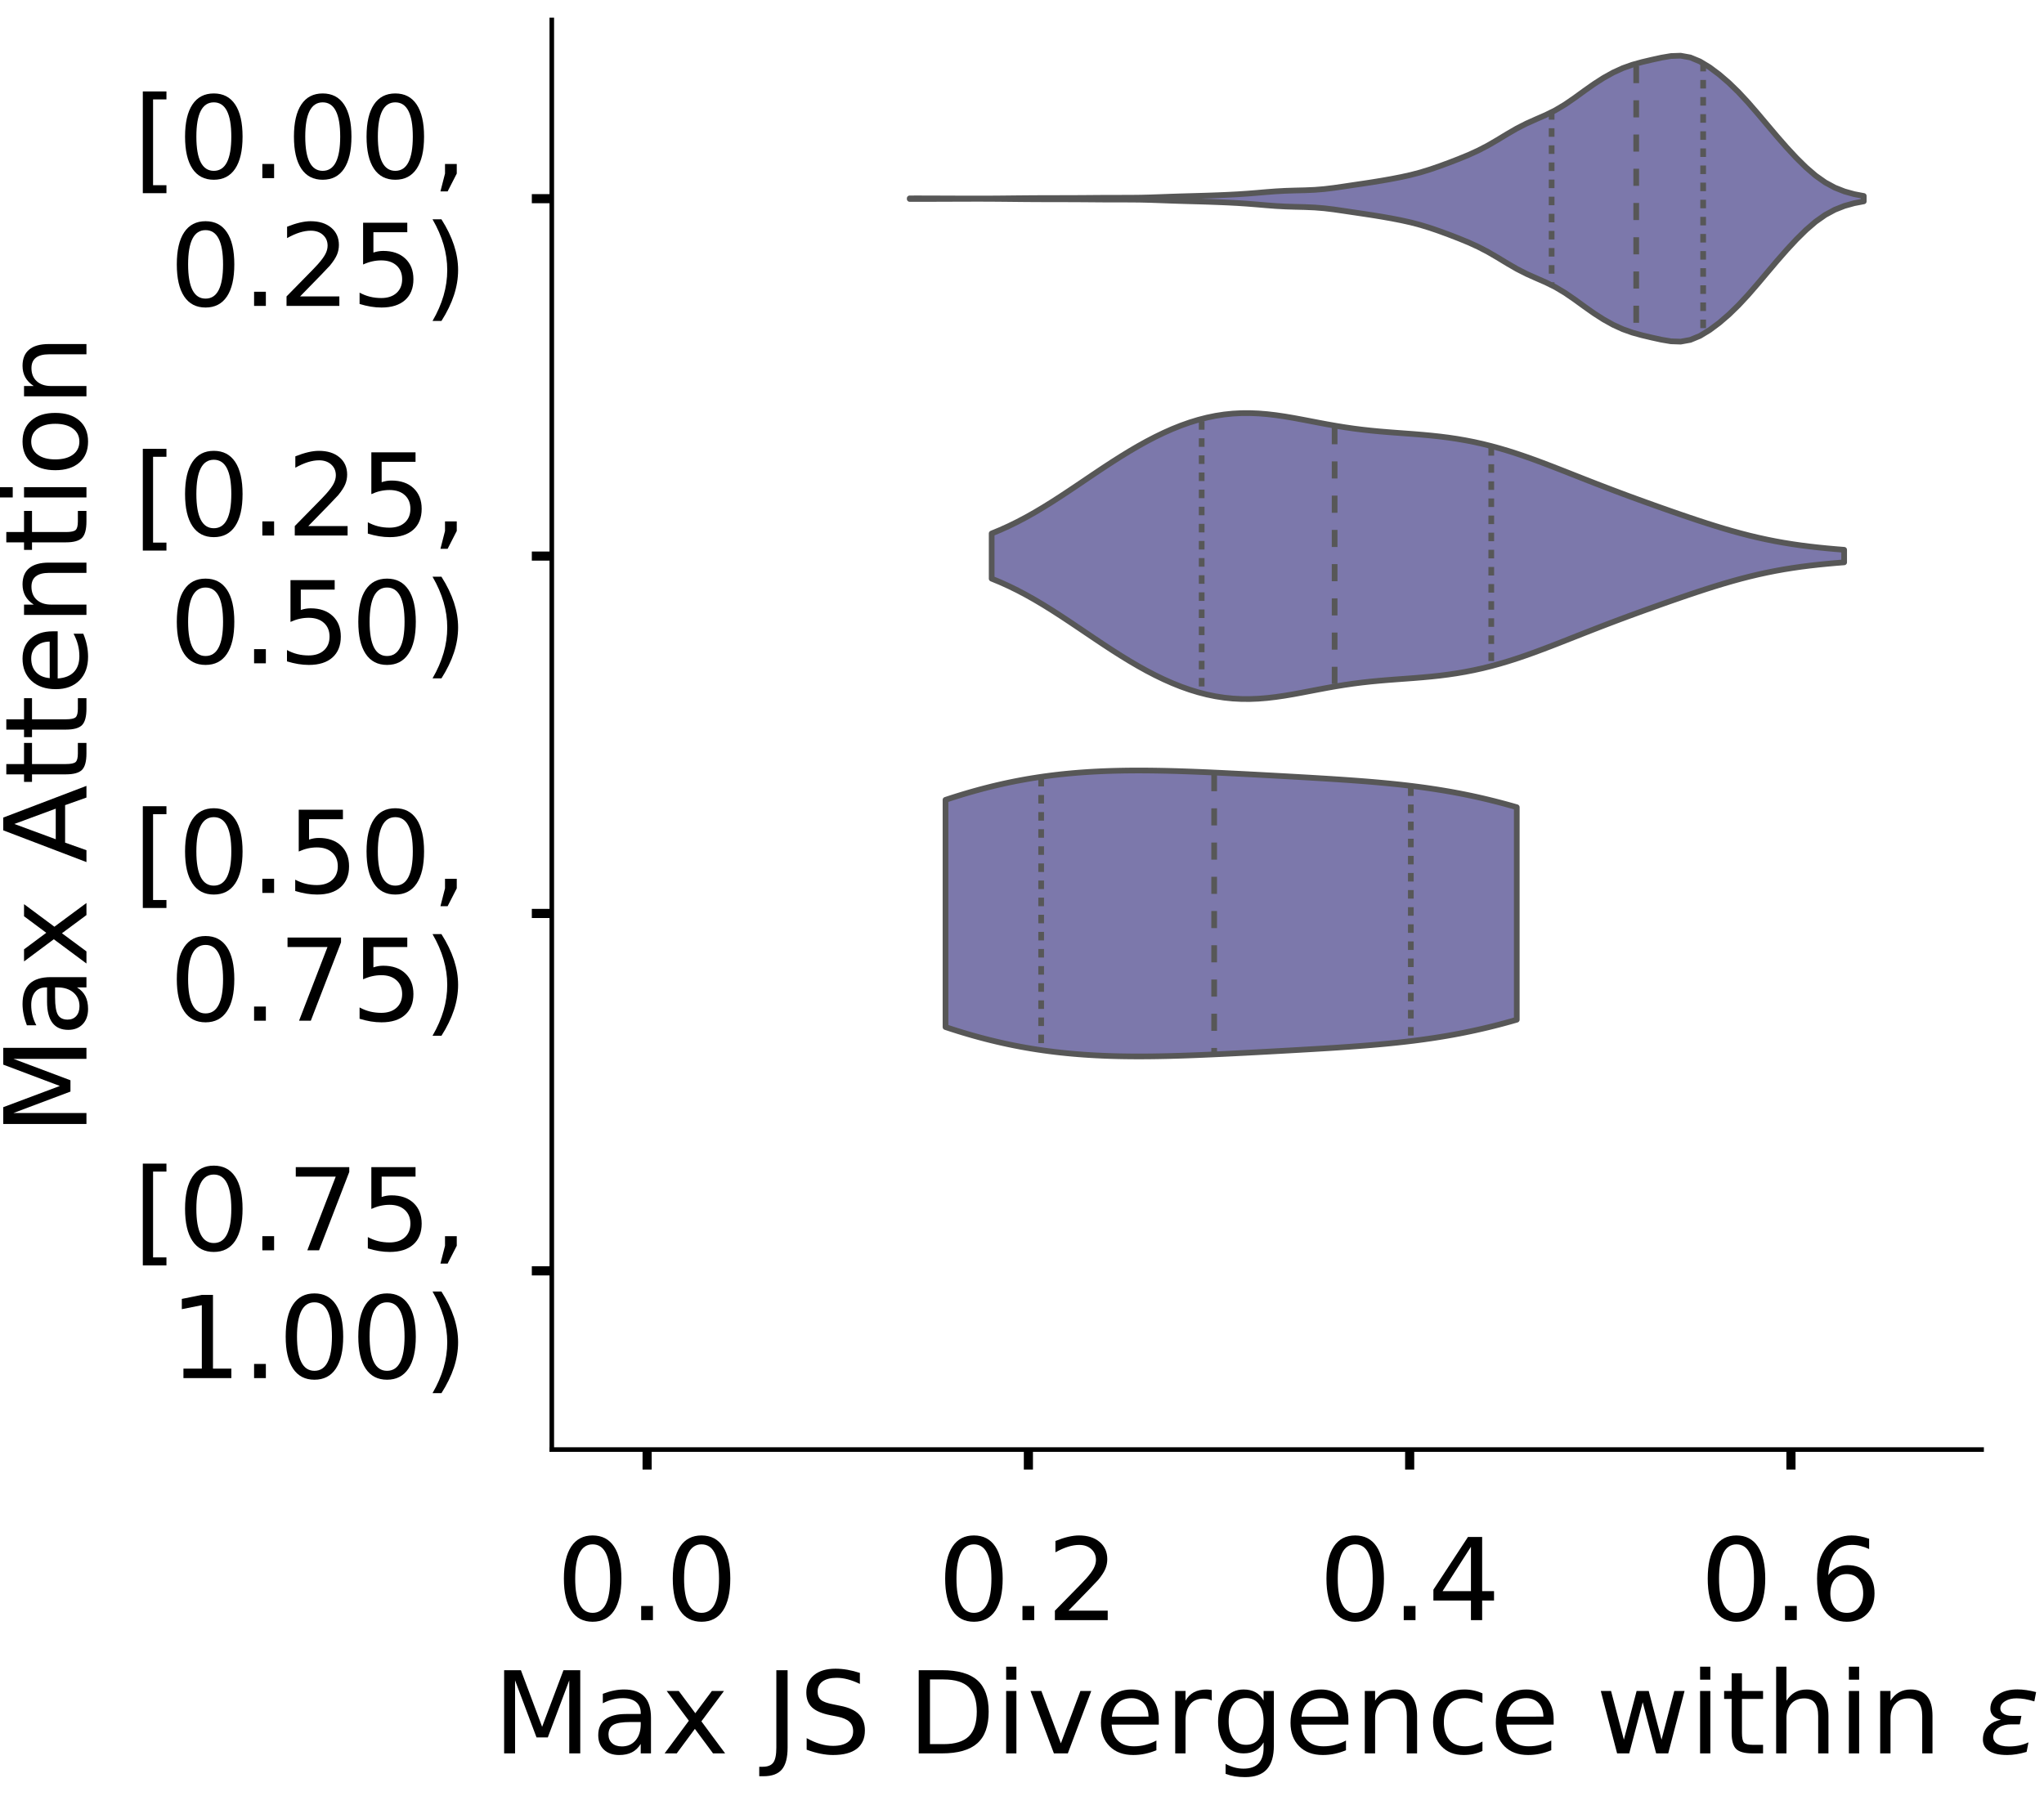 <?xml version="1.0" encoding="utf-8" standalone="no"?>
<!DOCTYPE svg PUBLIC "-//W3C//DTD SVG 1.1//EN"
  "http://www.w3.org/Graphics/SVG/1.1/DTD/svg11.dtd">
<!-- Created with matplotlib (https://matplotlib.org/) -->
<svg height="314.77pt" version="1.1" viewBox="0 0 358.206 314.77" width="358.206pt" xmlns="http://www.w3.org/2000/svg" xmlns:xlink="http://www.w3.org/1999/xlink">
 <defs>
  <style type="text/css">
*{stroke-linecap:butt;stroke-linejoin:round;}
  </style>
 </defs>
 <g id="figure_1">
  <g id="patch_1">
   <path d="M 0 314.77 
L 358.206 314.77 
L 358.206 0 
L 0 0 
z
" style="fill:#ffffff;"/>
  </g>
  <g id="axes_1">
   <g id="patch_2">
    <path d="M -265.23 254.07 
L -14.66 254.07 
L -14.66 3.5 
L -265.23 3.5 
z
" style="fill:#ffffff;"/>
   </g>
   <g id="patch_3">
    <path clip-path="url(#pf1e03b8404)" d="M -253.84 254.07 
L -248.146 254.07 
L -248.146 254.07 
L -253.84 254.07 
z
" style="fill:#7570b3;opacity:0.6;stroke:#000000;stroke-linejoin:miter;stroke-width:0.5;"/>
   </g>
   <g id="patch_4">
    <path clip-path="url(#pf1e03b8404)" d="M -248.146 254.07 
L -242.451 254.07 
L -242.451 254.07 
L -248.146 254.07 
z
" style="fill:#7570b3;opacity:0.6;stroke:#000000;stroke-linejoin:miter;stroke-width:0.5;"/>
   </g>
   <g id="patch_5">
    <path clip-path="url(#pf1e03b8404)" d="M -242.451 254.07 
L -236.756 254.07 
L -236.756 254.07 
L -242.451 254.07 
z
" style="fill:#7570b3;opacity:0.6;stroke:#000000;stroke-linejoin:miter;stroke-width:0.5;"/>
   </g>
   <g id="patch_6">
    <path clip-path="url(#pf1e03b8404)" d="M -236.756 254.07 
L -231.061 254.07 
L -231.061 254.07 
L -236.756 254.07 
z
" style="fill:#7570b3;opacity:0.6;stroke:#000000;stroke-linejoin:miter;stroke-width:0.5;"/>
   </g>
   <g id="patch_7">
    <path clip-path="url(#pf1e03b8404)" d="M -231.061 254.07 
L -225.367 254.07 
L -225.367 254.07 
L -231.061 254.07 
z
" style="fill:#7570b3;opacity:0.6;stroke:#000000;stroke-linejoin:miter;stroke-width:0.5;"/>
   </g>
   <g id="patch_8">
    <path clip-path="url(#pf1e03b8404)" d="M -225.367 254.07 
L -219.672 254.07 
L -219.672 254.07 
L -225.367 254.07 
z
" style="fill:#7570b3;opacity:0.6;stroke:#000000;stroke-linejoin:miter;stroke-width:0.5;"/>
   </g>
   <g id="patch_9">
    <path clip-path="url(#pf1e03b8404)" d="M -219.672 254.07 
L -213.977 254.07 
L -213.977 254.07 
L -219.672 254.07 
z
" style="fill:#7570b3;opacity:0.6;stroke:#000000;stroke-linejoin:miter;stroke-width:0.5;"/>
   </g>
   <g id="patch_10">
    <path clip-path="url(#pf1e03b8404)" d="M -213.977 254.07 
L -208.282 254.07 
L -208.282 253.681 
L -213.977 253.681 
z
" style="fill:#7570b3;opacity:0.6;stroke:#000000;stroke-linejoin:miter;stroke-width:0.5;"/>
   </g>
   <g id="patch_11">
    <path clip-path="url(#pf1e03b8404)" d="M -208.282 254.07 
L -202.588 254.07 
L -202.588 253.681 
L -208.282 253.681 
z
" style="fill:#7570b3;opacity:0.6;stroke:#000000;stroke-linejoin:miter;stroke-width:0.5;"/>
   </g>
   <g id="patch_12">
    <path clip-path="url(#pf1e03b8404)" d="M -202.588 254.07 
L -196.893 254.07 
L -196.893 253.293 
L -202.588 253.293 
z
" style="fill:#7570b3;opacity:0.6;stroke:#000000;stroke-linejoin:miter;stroke-width:0.5;"/>
   </g>
   <g id="patch_13">
    <path clip-path="url(#pf1e03b8404)" d="M -196.893 254.07 
L -191.198 254.07 
L -191.198 252.904 
L -196.893 252.904 
z
" style="fill:#7570b3;opacity:0.6;stroke:#000000;stroke-linejoin:miter;stroke-width:0.5;"/>
   </g>
   <g id="patch_14">
    <path clip-path="url(#pf1e03b8404)" d="M -191.198 254.07 
L -185.503 254.07 
L -185.503 252.904 
L -191.198 252.904 
z
" style="fill:#7570b3;opacity:0.6;stroke:#000000;stroke-linejoin:miter;stroke-width:0.5;"/>
   </g>
   <g id="patch_15">
    <path clip-path="url(#pf1e03b8404)" d="M -185.503 254.07 
L -179.808 254.07 
L -179.808 252.127 
L -185.503 252.127 
z
" style="fill:#7570b3;opacity:0.6;stroke:#000000;stroke-linejoin:miter;stroke-width:0.5;"/>
   </g>
   <g id="patch_16">
    <path clip-path="url(#pf1e03b8404)" d="M -179.808 254.07 
L -174.114 254.07 
L -174.114 250.183 
L -179.808 250.183 
z
" style="fill:#7570b3;opacity:0.6;stroke:#000000;stroke-linejoin:miter;stroke-width:0.5;"/>
   </g>
   <g id="patch_17">
    <path clip-path="url(#pf1e03b8404)" d="M -174.114 254.07 
L -168.419 254.07 
L -168.419 250.572 
L -174.114 250.572 
z
" style="fill:#7570b3;opacity:0.6;stroke:#000000;stroke-linejoin:miter;stroke-width:0.5;"/>
   </g>
   <g id="patch_18">
    <path clip-path="url(#pf1e03b8404)" d="M -168.419 254.07 
L -162.724 254.07 
L -162.724 247.074 
L -168.419 247.074 
z
" style="fill:#7570b3;opacity:0.6;stroke:#000000;stroke-linejoin:miter;stroke-width:0.5;"/>
   </g>
   <g id="patch_19">
    <path clip-path="url(#pf1e03b8404)" d="M -162.724 254.07 
L -157.029 254.07 
L -157.029 246.297 
L -162.724 246.297 
z
" style="fill:#7570b3;opacity:0.6;stroke:#000000;stroke-linejoin:miter;stroke-width:0.5;"/>
   </g>
   <g id="patch_20">
    <path clip-path="url(#pf1e03b8404)" d="M -157.029 254.07 
L -151.335 254.07 
L -151.335 245.131 
L -157.029 245.131 
z
" style="fill:#7570b3;opacity:0.6;stroke:#000000;stroke-linejoin:miter;stroke-width:0.5;"/>
   </g>
   <g id="patch_21">
    <path clip-path="url(#pf1e03b8404)" d="M -151.335 254.07 
L -145.64 254.07 
L -145.64 238.135 
L -151.335 238.135 
z
" style="fill:#7570b3;opacity:0.6;stroke:#000000;stroke-linejoin:miter;stroke-width:0.5;"/>
   </g>
   <g id="patch_22">
    <path clip-path="url(#pf1e03b8404)" d="M -145.64 254.07 
L -139.945 254.07 
L -139.945 237.358 
L -145.64 237.358 
z
" style="fill:#7570b3;opacity:0.6;stroke:#000000;stroke-linejoin:miter;stroke-width:0.5;"/>
   </g>
   <g id="patch_23">
    <path clip-path="url(#pf1e03b8404)" d="M -139.945 254.07 
L -134.25 254.07 
L -134.25 235.414 
L -139.945 235.414 
z
" style="fill:#7570b3;opacity:0.6;stroke:#000000;stroke-linejoin:miter;stroke-width:0.5;"/>
   </g>
   <g id="patch_24">
    <path clip-path="url(#pf1e03b8404)" d="M -134.25 254.07 
L -128.555 254.07 
L -128.555 228.418 
L -134.25 228.418 
z
" style="fill:#7570b3;opacity:0.6;stroke:#000000;stroke-linejoin:miter;stroke-width:0.5;"/>
   </g>
   <g id="patch_25">
    <path clip-path="url(#pf1e03b8404)" d="M -128.555 254.07 
L -122.861 254.07 
L -122.861 218.702 
L -128.555 218.702 
z
" style="fill:#7570b3;opacity:0.6;stroke:#000000;stroke-linejoin:miter;stroke-width:0.5;"/>
   </g>
   <g id="patch_26">
    <path clip-path="url(#pf1e03b8404)" d="M -122.861 254.07 
L -117.166 254.07 
L -117.166 201.989 
L -122.861 201.989 
z
" style="fill:#7570b3;opacity:0.6;stroke:#000000;stroke-linejoin:miter;stroke-width:0.5;"/>
   </g>
   <g id="patch_27">
    <path clip-path="url(#pf1e03b8404)" d="M -117.166 254.07 
L -111.471 254.07 
L -111.471 184.5 
L -117.166 184.5 
z
" style="fill:#7570b3;opacity:0.6;stroke:#000000;stroke-linejoin:miter;stroke-width:0.5;"/>
   </g>
   <g id="patch_28">
    <path clip-path="url(#pf1e03b8404)" d="M -111.471 254.07 
L -105.776 254.07 
L -105.776 153.407 
L -111.471 153.407 
z
" style="fill:#7570b3;opacity:0.6;stroke:#000000;stroke-linejoin:miter;stroke-width:0.5;"/>
   </g>
   <g id="patch_29">
    <path clip-path="url(#pf1e03b8404)" d="M -105.776 254.07 
L -100.082 254.07 
L -100.082 121.925 
L -105.776 121.925 
z
" style="fill:#7570b3;opacity:0.6;stroke:#000000;stroke-linejoin:miter;stroke-width:0.5;"/>
   </g>
   <g id="patch_30">
    <path clip-path="url(#pf1e03b8404)" d="M -100.082 254.07 
L -94.387 254.07 
L -94.387 105.99 
L -100.082 105.99 
z
" style="fill:#7570b3;opacity:0.6;stroke:#000000;stroke-linejoin:miter;stroke-width:0.5;"/>
   </g>
   <g id="patch_31">
    <path clip-path="url(#pf1e03b8404)" d="M -94.387 254.07 
L -88.692 254.07 
L -88.692 59.351 
L -94.387 59.351 
z
" style="fill:#7570b3;opacity:0.6;stroke:#000000;stroke-linejoin:miter;stroke-width:0.5;"/>
   </g>
   <g id="patch_32">
    <path clip-path="url(#pf1e03b8404)" d="M -88.692 254.07 
L -82.997 254.07 
L -82.997 24.371 
L -88.692 24.371 
z
" style="fill:#7570b3;opacity:0.6;stroke:#000000;stroke-linejoin:miter;stroke-width:0.5;"/>
   </g>
   <g id="patch_33">
    <path clip-path="url(#pf1e03b8404)" d="M -82.997 254.07 
L -77.302 254.07 
L -77.302 22.039 
L -82.997 22.039 
z
" style="fill:#7570b3;opacity:0.6;stroke:#000000;stroke-linejoin:miter;stroke-width:0.5;"/>
   </g>
   <g id="patch_34">
    <path clip-path="url(#pf1e03b8404)" d="M -77.302 254.07 
L -71.608 254.07 
L -71.608 15.432 
L -77.302 15.432 
z
" style="fill:#7570b3;opacity:0.6;stroke:#000000;stroke-linejoin:miter;stroke-width:0.5;"/>
   </g>
   <g id="patch_35">
    <path clip-path="url(#pf1e03b8404)" d="M -71.608 254.07 
L -65.913 254.07 
L -65.913 63.237 
L -71.608 63.237 
z
" style="fill:#7570b3;opacity:0.6;stroke:#000000;stroke-linejoin:miter;stroke-width:0.5;"/>
   </g>
   <g id="patch_36">
    <path clip-path="url(#pf1e03b8404)" d="M -65.913 254.07 
L -60.218 254.07 
L -60.218 126.978 
L -65.913 126.978 
z
" style="fill:#7570b3;opacity:0.6;stroke:#000000;stroke-linejoin:miter;stroke-width:0.5;"/>
   </g>
   <g id="patch_37">
    <path clip-path="url(#pf1e03b8404)" d="M -60.218 254.07 
L -54.523 254.07 
L -54.523 193.05 
L -60.218 193.05 
z
" style="fill:#7570b3;opacity:0.6;stroke:#000000;stroke-linejoin:miter;stroke-width:0.5;"/>
   </g>
   <g id="patch_38">
    <path clip-path="url(#pf1e03b8404)" d="M -54.523 254.07 
L -48.829 254.07 
L -48.829 238.524 
L -54.523 238.524 
z
" style="fill:#7570b3;opacity:0.6;stroke:#000000;stroke-linejoin:miter;stroke-width:0.5;"/>
   </g>
   <g id="patch_39">
    <path clip-path="url(#pf1e03b8404)" d="M -48.829 254.07 
L -43.134 254.07 
L -43.134 252.127 
L -48.829 252.127 
z
" style="fill:#7570b3;opacity:0.6;stroke:#000000;stroke-linejoin:miter;stroke-width:0.5;"/>
   </g>
   <g id="patch_40">
    <path clip-path="url(#pf1e03b8404)" d="M -43.134 254.07 
L -37.439 254.07 
L -37.439 254.07 
L -43.134 254.07 
z
" style="fill:#7570b3;opacity:0.6;stroke:#000000;stroke-linejoin:miter;stroke-width:0.5;"/>
   </g>
   <g id="patch_41">
    <path clip-path="url(#pf1e03b8404)" d="M -37.439 254.07 
L -31.744 254.07 
L -31.744 254.07 
L -37.439 254.07 
z
" style="fill:#7570b3;opacity:0.6;stroke:#000000;stroke-linejoin:miter;stroke-width:0.5;"/>
   </g>
   <g id="patch_42">
    <path clip-path="url(#pf1e03b8404)" d="M -31.744 254.07 
L -26.05 254.07 
L -26.05 254.07 
L -31.744 254.07 
z
" style="fill:#7570b3;opacity:0.6;stroke:#000000;stroke-linejoin:miter;stroke-width:0.5;"/>
   </g>
   <g id="matplotlib.axis_1">
    <g id="xtick_1">
     <g id="line2d_1">
      <defs>
       <path d="M 0 0 
L 0 3.5 
" id="m8feb0d21f9" style="stroke:#000000;stroke-width:1.6;"/>
      </defs>
      <g/>
     </g>
     <g id="text_1">
      <!-- 0.0 -->
      <defs>
       <path d="M 31.781 66.406 
Q 24.172 66.406 20.328 58.906 
Q 16.5 51.422 16.5 36.375 
Q 16.5 21.391 20.328 13.891 
Q 24.172 6.391 31.781 6.391 
Q 39.453 6.391 43.281 13.891 
Q 47.125 21.391 47.125 36.375 
Q 47.125 51.422 43.281 58.906 
Q 39.453 66.406 31.781 66.406 
z
M 31.781 74.219 
Q 44.047 74.219 50.516 64.516 
Q 56.984 54.828 56.984 36.375 
Q 56.984 17.969 50.516 8.266 
Q 44.047 -1.422 31.781 -1.422 
Q 19.531 -1.422 13.062 8.266 
Q 6.594 17.969 6.594 36.375 
Q 6.594 54.828 13.062 64.516 
Q 19.531 74.219 31.781 74.219 
z
" id="DejaVuSans-48"/>
       <path d="M 10.688 12.406 
L 21 12.406 
L 21 0 
L 10.688 0 
z
" id="DejaVuSans-46"/>
      </defs>
      <g transform="translate(-269.744 283.967)scale(0.2 -0.2)">
       <use xlink:href="#DejaVuSans-48"/>
       <use x="63.623" xlink:href="#DejaVuSans-46"/>
       <use x="95.41" xlink:href="#DejaVuSans-48"/>
      </g>
     </g>
    </g>
    <g id="xtick_2">
     <g id="line2d_2">
      <g/>
     </g>
     <g id="text_2">
      <!-- 0.2 -->
      <defs>
       <path d="M 19.188 8.297 
L 53.609 8.297 
L 53.609 0 
L 7.328 0 
L 7.328 8.297 
Q 12.938 14.109 22.625 23.891 
Q 32.328 33.688 34.812 36.531 
Q 39.547 41.844 41.422 45.531 
Q 43.312 49.219 43.312 52.781 
Q 43.312 58.594 39.234 62.25 
Q 35.156 65.922 28.609 65.922 
Q 23.969 65.922 18.812 64.312 
Q 13.672 62.703 7.812 59.422 
L 7.812 69.391 
Q 13.766 71.781 18.938 73 
Q 24.125 74.219 28.422 74.219 
Q 39.75 74.219 46.484 68.547 
Q 53.219 62.891 53.219 53.422 
Q 53.219 48.922 51.531 44.891 
Q 49.859 40.875 45.406 35.406 
Q 44.188 33.984 37.641 27.219 
Q 31.109 20.453 19.188 8.297 
z
" id="DejaVuSans-50"/>
      </defs>
      <g transform="translate(-204.66 283.967)scale(0.2 -0.2)">
       <use xlink:href="#DejaVuSans-48"/>
       <use x="63.623" xlink:href="#DejaVuSans-46"/>
       <use x="95.41" xlink:href="#DejaVuSans-50"/>
      </g>
     </g>
    </g>
    <g id="xtick_3">
     <g id="line2d_3">
      <g/>
     </g>
     <g id="text_3">
      <!-- 0.4 -->
      <defs>
       <path d="M 37.797 64.312 
L 12.891 25.391 
L 37.797 25.391 
z
M 35.203 72.906 
L 47.609 72.906 
L 47.609 25.391 
L 58.016 25.391 
L 58.016 17.188 
L 47.609 17.188 
L 47.609 0 
L 37.797 0 
L 37.797 17.188 
L 4.891 17.188 
L 4.891 26.703 
z
" id="DejaVuSans-52"/>
      </defs>
      <g transform="translate(-139.577 283.967)scale(0.2 -0.2)">
       <use xlink:href="#DejaVuSans-48"/>
       <use x="63.623" xlink:href="#DejaVuSans-46"/>
       <use x="95.41" xlink:href="#DejaVuSans-52"/>
      </g>
     </g>
    </g>
    <g id="xtick_4">
     <g id="line2d_4">
      <g/>
     </g>
     <g id="text_4">
      <!-- 0.6 -->
      <defs>
       <path d="M 33.016 40.375 
Q 26.375 40.375 22.484 35.828 
Q 18.609 31.297 18.609 23.391 
Q 18.609 15.531 22.484 10.953 
Q 26.375 6.391 33.016 6.391 
Q 39.656 6.391 43.531 10.953 
Q 47.406 15.531 47.406 23.391 
Q 47.406 31.297 43.531 35.828 
Q 39.656 40.375 33.016 40.375 
z
M 52.594 71.297 
L 52.594 62.312 
Q 48.875 64.062 45.094 64.984 
Q 41.312 65.922 37.594 65.922 
Q 27.828 65.922 22.672 59.328 
Q 17.531 52.734 16.797 39.406 
Q 19.672 43.656 24.016 45.922 
Q 28.375 48.188 33.594 48.188 
Q 44.578 48.188 50.953 41.516 
Q 57.328 34.859 57.328 23.391 
Q 57.328 12.156 50.688 5.359 
Q 44.047 -1.422 33.016 -1.422 
Q 20.359 -1.422 13.672 8.266 
Q 6.984 17.969 6.984 36.375 
Q 6.984 53.656 15.188 63.938 
Q 23.391 74.219 37.203 74.219 
Q 40.922 74.219 44.703 73.484 
Q 48.484 72.75 52.594 71.297 
z
" id="DejaVuSans-54"/>
      </defs>
      <g transform="translate(-74.494 283.967)scale(0.2 -0.2)">
       <use xlink:href="#DejaVuSans-48"/>
       <use x="63.623" xlink:href="#DejaVuSans-46"/>
       <use x="95.41" xlink:href="#DejaVuSans-54"/>
      </g>
     </g>
    </g>
    <g id="text_5">
     <!--   -->
     <defs>
      <path id="DejaVuSans-32"/>
     </defs>
     <g transform="translate(-143.123 307.323)scale(0.2 -0.2)">
      <use xlink:href="#DejaVuSans-32"/>
     </g>
    </g>
   </g>
   <g id="matplotlib.axis_2">
    <g id="ytick_1">
     <g id="line2d_5">
      <defs>
       <path d="M 0 0 
L -3.5 0 
" id="md6a794f712" style="stroke:#000000;stroke-width:1.6;"/>
      </defs>
      <g/>
     </g>
     <g id="text_6">
      <!-- 0.000 -->
      <g transform="translate(-337.186 261.668)scale(0.2 -0.2)">
       <use xlink:href="#DejaVuSans-48"/>
       <use x="63.623" xlink:href="#DejaVuSans-46"/>
       <use x="95.41" xlink:href="#DejaVuSans-48"/>
       <use x="159.033" xlink:href="#DejaVuSans-48"/>
       <use x="222.656" xlink:href="#DejaVuSans-48"/>
      </g>
     </g>
    </g>
    <g id="ytick_2">
     <g id="line2d_6">
      <g/>
     </g>
     <g id="text_7">
      <!-- 0.025 -->
      <defs>
       <path d="M 10.797 72.906 
L 49.516 72.906 
L 49.516 64.594 
L 19.828 64.594 
L 19.828 46.734 
Q 21.969 47.469 24.109 47.828 
Q 26.266 48.188 28.422 48.188 
Q 40.625 48.188 47.75 41.5 
Q 54.891 34.812 54.891 23.391 
Q 54.891 11.625 47.562 5.094 
Q 40.234 -1.422 26.906 -1.422 
Q 22.312 -1.422 17.547 -0.641 
Q 12.797 0.141 7.719 1.703 
L 7.719 11.625 
Q 12.109 9.234 16.797 8.062 
Q 21.484 6.891 26.703 6.891 
Q 35.156 6.891 40.078 11.328 
Q 45.016 15.766 45.016 23.391 
Q 45.016 31 40.078 35.438 
Q 35.156 39.891 26.703 39.891 
Q 22.75 39.891 18.812 39.016 
Q 14.891 38.141 10.797 36.281 
z
" id="DejaVuSans-53"/>
      </defs>
      <g transform="translate(-337.186 213.086)scale(0.2 -0.2)">
       <use xlink:href="#DejaVuSans-48"/>
       <use x="63.623" xlink:href="#DejaVuSans-46"/>
       <use x="95.41" xlink:href="#DejaVuSans-48"/>
       <use x="159.033" xlink:href="#DejaVuSans-50"/>
       <use x="222.656" xlink:href="#DejaVuSans-53"/>
      </g>
     </g>
    </g>
    <g id="ytick_3">
     <g id="line2d_7">
      <g/>
     </g>
     <g id="text_8">
      <!-- 0.050 -->
      <g transform="translate(-337.186 164.503)scale(0.2 -0.2)">
       <use xlink:href="#DejaVuSans-48"/>
       <use x="63.623" xlink:href="#DejaVuSans-46"/>
       <use x="95.41" xlink:href="#DejaVuSans-48"/>
       <use x="159.033" xlink:href="#DejaVuSans-53"/>
       <use x="222.656" xlink:href="#DejaVuSans-48"/>
      </g>
     </g>
    </g>
    <g id="ytick_4">
     <g id="line2d_8">
      <g/>
     </g>
     <g id="text_9">
      <!-- 0.075 -->
      <defs>
       <path d="M 8.203 72.906 
L 55.078 72.906 
L 55.078 68.703 
L 28.609 0 
L 18.312 0 
L 43.219 64.594 
L 8.203 64.594 
z
" id="DejaVuSans-55"/>
      </defs>
      <g transform="translate(-337.186 115.92)scale(0.2 -0.2)">
       <use xlink:href="#DejaVuSans-48"/>
       <use x="63.623" xlink:href="#DejaVuSans-46"/>
       <use x="95.41" xlink:href="#DejaVuSans-48"/>
       <use x="159.033" xlink:href="#DejaVuSans-55"/>
       <use x="222.656" xlink:href="#DejaVuSans-53"/>
      </g>
     </g>
    </g>
    <g id="ytick_5">
     <g id="line2d_9">
      <g/>
     </g>
     <g id="text_10">
      <!-- 0.100 -->
      <defs>
       <path d="M 12.406 8.297 
L 28.516 8.297 
L 28.516 63.922 
L 10.984 60.406 
L 10.984 69.391 
L 28.422 72.906 
L 38.281 72.906 
L 38.281 8.297 
L 54.391 8.297 
L 54.391 0 
L 12.406 0 
z
" id="DejaVuSans-49"/>
      </defs>
      <g transform="translate(-337.186 67.338)scale(0.2 -0.2)">
       <use xlink:href="#DejaVuSans-48"/>
       <use x="63.623" xlink:href="#DejaVuSans-46"/>
       <use x="95.41" xlink:href="#DejaVuSans-49"/>
       <use x="159.033" xlink:href="#DejaVuSans-48"/>
       <use x="222.656" xlink:href="#DejaVuSans-48"/>
      </g>
     </g>
    </g>
    <g id="ytick_6">
     <g id="line2d_10">
      <g/>
     </g>
     <g id="text_11">
      <!-- 0.125 -->
      <g transform="translate(-337.186 18.755)scale(0.2 -0.2)">
       <use xlink:href="#DejaVuSans-48"/>
       <use x="63.623" xlink:href="#DejaVuSans-46"/>
       <use x="95.41" xlink:href="#DejaVuSans-49"/>
       <use x="159.033" xlink:href="#DejaVuSans-50"/>
       <use x="222.656" xlink:href="#DejaVuSans-53"/>
      </g>
     </g>
    </g>
    <g id="text_12">
     <!--   -->
     <g transform="translate(-344.846 131.582)rotate(-90)scale(0.176 -0.176)">
      <use xlink:href="#DejaVuSans-32"/>
     </g>
    </g>
   </g>
   <g id="patch_43">
    <path style="fill:none;stroke:#000000;stroke-linecap:square;stroke-linejoin:miter;stroke-width:0.8;"/>
   </g>
   <g id="patch_44">
    <path style="fill:none;stroke:#000000;stroke-linecap:square;stroke-linejoin:miter;stroke-width:0.8;"/>
   </g>
  </g>
  <g id="axes_2">
   <g id="patch_45">
    <path d="M 96.7 254.07 
L 347.27 254.07 
L 347.27 3.5 
L 96.7 3.5 
z
" style="fill:#ffffff;"/>
   </g>
   <g id="PolyCollection_1">
    <defs>
     <path d="M 159.425 -279.897 
L 159.425 -280.001 
L 161.114 -280.003 
L 162.803 -279.999 
L 164.492 -279.993 
L 166.181 -279.987 
L 167.869 -279.981 
L 169.558 -279.976 
L 171.247 -279.974 
L 172.936 -279.977 
L 174.625 -279.986 
L 176.313 -280.002 
L 178.002 -280.02 
L 179.691 -280.036 
L 181.38 -280.048 
L 183.069 -280.054 
L 184.757 -280.058 
L 186.446 -280.06 
L 188.135 -280.065 
L 189.824 -280.074 
L 191.513 -280.087 
L 193.202 -280.1 
L 194.89 -280.106 
L 196.579 -280.107 
L 198.268 -280.111 
L 199.957 -280.13 
L 201.646 -280.171 
L 203.334 -280.23 
L 205.023 -280.293 
L 206.712 -280.349 
L 208.401 -280.397 
L 210.09 -280.444 
L 211.778 -280.496 
L 213.467 -280.556 
L 215.156 -280.627 
L 216.845 -280.714 
L 218.534 -280.826 
L 220.223 -280.96 
L 221.911 -281.105 
L 223.6 -281.234 
L 225.289 -281.326 
L 226.978 -281.38 
L 228.667 -281.421 
L 230.355 -281.492 
L 232.044 -281.629 
L 233.733 -281.832 
L 235.422 -282.076 
L 237.111 -282.329 
L 238.799 -282.578 
L 240.488 -282.835 
L 242.177 -283.11 
L 243.866 -283.409 
L 245.555 -283.738 
L 247.244 -284.113 
L 248.932 -284.555 
L 250.621 -285.074 
L 252.31 -285.656 
L 253.999 -286.278 
L 255.688 -286.931 
L 257.376 -287.625 
L 259.065 -288.396 
L 260.754 -289.274 
L 262.443 -290.255 
L 264.132 -291.281 
L 265.82 -292.258 
L 267.509 -293.119 
L 269.198 -293.874 
L 270.887 -294.613 
L 272.576 -295.451 
L 274.265 -296.457 
L 275.953 -297.617 
L 277.642 -298.844 
L 279.331 -300.035 
L 281.02 -301.12 
L 282.709 -302.059 
L 284.397 -302.829 
L 286.086 -303.429 
L 287.775 -303.894 
L 289.464 -304.292 
L 291.153 -304.663 
L 292.841 -304.949 
L 294.53 -305.006 
L 296.219 -304.7 
L 297.908 -304.001 
L 299.597 -302.979 
L 301.286 -301.719 
L 302.974 -300.266 
L 304.663 -298.625 
L 306.352 -296.807 
L 308.041 -294.859 
L 309.73 -292.852 
L 311.418 -290.858 
L 313.107 -288.932 
L 314.796 -287.112 
L 316.485 -285.445 
L 318.174 -283.989 
L 319.863 -282.796 
L 321.551 -281.881 
L 323.24 -281.214 
L 324.929 -280.744 
L 326.618 -280.421 
L 326.618 -279.477 
L 326.618 -279.477 
L 324.929 -279.153 
L 323.24 -278.683 
L 321.551 -278.016 
L 319.863 -277.101 
L 318.174 -275.909 
L 316.485 -274.453 
L 314.796 -272.785 
L 313.107 -270.965 
L 311.418 -269.039 
L 309.73 -267.046 
L 308.041 -265.039 
L 306.352 -263.09 
L 304.663 -261.273 
L 302.974 -259.631 
L 301.286 -258.178 
L 299.597 -256.919 
L 297.908 -255.896 
L 296.219 -255.198 
L 294.53 -254.892 
L 292.841 -254.948 
L 291.153 -255.234 
L 289.464 -255.605 
L 287.775 -256.004 
L 286.086 -256.469 
L 284.397 -257.068 
L 282.709 -257.839 
L 281.02 -258.778 
L 279.331 -259.862 
L 277.642 -261.054 
L 275.953 -262.281 
L 274.265 -263.44 
L 272.576 -264.447 
L 270.887 -265.284 
L 269.198 -266.023 
L 267.509 -266.779 
L 265.82 -267.639 
L 264.132 -268.616 
L 262.443 -269.642 
L 260.754 -270.624 
L 259.065 -271.502 
L 257.376 -272.272 
L 255.688 -272.967 
L 253.999 -273.619 
L 252.31 -274.242 
L 250.621 -274.824 
L 248.932 -275.342 
L 247.244 -275.785 
L 245.555 -276.16 
L 243.866 -276.489 
L 242.177 -276.788 
L 240.488 -277.063 
L 238.799 -277.319 
L 237.111 -277.569 
L 235.422 -277.821 
L 233.733 -278.065 
L 232.044 -278.269 
L 230.355 -278.405 
L 228.667 -278.477 
L 226.978 -278.518 
L 225.289 -278.572 
L 223.6 -278.664 
L 221.911 -278.793 
L 220.223 -278.937 
L 218.534 -279.072 
L 216.845 -279.183 
L 215.156 -279.271 
L 213.467 -279.342 
L 211.778 -279.402 
L 210.09 -279.454 
L 208.401 -279.5 
L 206.712 -279.549 
L 205.023 -279.605 
L 203.334 -279.668 
L 201.646 -279.727 
L 199.957 -279.768 
L 198.268 -279.787 
L 196.579 -279.79 
L 194.89 -279.791 
L 193.202 -279.798 
L 191.513 -279.811 
L 189.824 -279.824 
L 188.135 -279.833 
L 186.446 -279.838 
L 184.757 -279.84 
L 183.069 -279.843 
L 181.38 -279.85 
L 179.691 -279.861 
L 178.002 -279.878 
L 176.313 -279.896 
L 174.625 -279.911 
L 172.936 -279.921 
L 171.247 -279.924 
L 169.558 -279.921 
L 167.869 -279.916 
L 166.181 -279.91 
L 164.492 -279.904 
L 162.803 -279.898 
L 161.114 -279.894 
L 159.425 -279.897 
z
" id="mac11c8952f" style="stroke:#575757;"/>
    </defs>
    <g clip-path="url(#p2d6434de41)">
     <use style="fill:#7c78ab;stroke:#575757;" x="0" xlink:href="#mac11c8952f" y="314.77"/>
    </g>
   </g>
   <g id="PolyCollection_2">
    <defs>
     <path d="M 173.787 -213.347 
L 173.787 -221.266 
L 175.296 -221.889 
L 176.805 -222.571 
L 178.314 -223.313 
L 179.824 -224.11 
L 181.333 -224.96 
L 182.842 -225.857 
L 184.351 -226.795 
L 185.86 -227.766 
L 187.369 -228.762 
L 188.878 -229.774 
L 190.387 -230.794 
L 191.896 -231.811 
L 193.405 -232.817 
L 194.914 -233.804 
L 196.423 -234.763 
L 197.932 -235.688 
L 199.441 -236.573 
L 200.95 -237.41 
L 202.459 -238.195 
L 203.968 -238.924 
L 205.477 -239.592 
L 206.986 -240.194 
L 208.495 -240.728 
L 210.004 -241.19 
L 211.513 -241.577 
L 213.022 -241.888 
L 214.531 -242.121 
L 216.04 -242.277 
L 217.549 -242.356 
L 219.058 -242.363 
L 220.567 -242.302 
L 222.076 -242.179 
L 223.585 -242.003 
L 225.094 -241.782 
L 226.603 -241.528 
L 228.112 -241.251 
L 229.621 -240.963 
L 231.13 -240.673 
L 232.639 -240.392 
L 234.148 -240.126 
L 235.657 -239.882 
L 237.166 -239.663 
L 238.675 -239.471 
L 240.184 -239.304 
L 241.693 -239.159 
L 243.202 -239.032 
L 244.711 -238.916 
L 246.22 -238.805 
L 247.73 -238.692 
L 249.239 -238.569 
L 250.748 -238.43 
L 252.257 -238.268 
L 253.766 -238.079 
L 255.275 -237.857 
L 256.784 -237.599 
L 258.293 -237.304 
L 259.802 -236.969 
L 261.311 -236.595 
L 262.82 -236.183 
L 264.329 -235.735 
L 265.838 -235.253 
L 267.347 -234.74 
L 268.856 -234.202 
L 270.365 -233.643 
L 271.874 -233.067 
L 273.383 -232.48 
L 274.892 -231.887 
L 276.401 -231.291 
L 277.91 -230.697 
L 279.419 -230.107 
L 280.928 -229.524 
L 282.437 -228.948 
L 283.946 -228.38 
L 285.455 -227.819 
L 286.964 -227.266 
L 288.473 -226.719 
L 289.982 -226.178 
L 291.491 -225.643 
L 293 -225.113 
L 294.509 -224.59 
L 296.018 -224.075 
L 297.527 -223.569 
L 299.036 -223.076 
L 300.545 -222.599 
L 302.054 -222.139 
L 303.563 -221.701 
L 305.072 -221.287 
L 306.581 -220.899 
L 308.09 -220.539 
L 309.599 -220.209 
L 311.108 -219.908 
L 312.617 -219.636 
L 314.126 -219.393 
L 315.635 -219.177 
L 317.145 -218.984 
L 318.654 -218.814 
L 320.163 -218.662 
L 321.672 -218.527 
L 323.181 -218.405 
L 323.181 -216.207 
L 323.181 -216.207 
L 321.672 -216.086 
L 320.163 -215.95 
L 318.654 -215.799 
L 317.145 -215.628 
L 315.635 -215.436 
L 314.126 -215.219 
L 312.617 -214.976 
L 311.108 -214.705 
L 309.599 -214.404 
L 308.09 -214.074 
L 306.581 -213.714 
L 305.072 -213.326 
L 303.563 -212.912 
L 302.054 -212.473 
L 300.545 -212.014 
L 299.036 -211.536 
L 297.527 -211.043 
L 296.018 -210.538 
L 294.509 -210.022 
L 293 -209.499 
L 291.491 -208.97 
L 289.982 -208.434 
L 288.473 -207.893 
L 286.964 -207.346 
L 285.455 -206.793 
L 283.946 -206.233 
L 282.437 -205.665 
L 280.928 -205.089 
L 279.419 -204.505 
L 277.91 -203.916 
L 276.401 -203.322 
L 274.892 -202.726 
L 273.383 -202.133 
L 271.874 -201.546 
L 270.365 -200.97 
L 268.856 -200.41 
L 267.347 -199.872 
L 265.838 -199.36 
L 264.329 -198.877 
L 262.82 -198.429 
L 261.311 -198.017 
L 259.802 -197.643 
L 258.293 -197.309 
L 256.784 -197.014 
L 255.275 -196.756 
L 253.766 -196.534 
L 252.257 -196.344 
L 250.748 -196.182 
L 249.239 -196.043 
L 247.73 -195.92 
L 246.22 -195.807 
L 244.711 -195.696 
L 243.202 -195.581 
L 241.693 -195.453 
L 240.184 -195.309 
L 238.675 -195.141 
L 237.166 -194.949 
L 235.657 -194.73 
L 234.148 -194.486 
L 232.639 -194.221 
L 231.13 -193.939 
L 229.621 -193.65 
L 228.112 -193.361 
L 226.603 -193.084 
L 225.094 -192.83 
L 223.585 -192.61 
L 222.076 -192.433 
L 220.567 -192.31 
L 219.058 -192.249 
L 217.549 -192.256 
L 216.04 -192.336 
L 214.531 -192.492 
L 213.022 -192.725 
L 211.513 -193.036 
L 210.004 -193.423 
L 208.495 -193.885 
L 206.986 -194.418 
L 205.477 -195.021 
L 203.968 -195.688 
L 202.459 -196.417 
L 200.95 -197.202 
L 199.441 -198.04 
L 197.932 -198.924 
L 196.423 -199.849 
L 194.914 -200.809 
L 193.405 -201.796 
L 191.896 -202.802 
L 190.387 -203.819 
L 188.878 -204.838 
L 187.369 -205.85 
L 185.86 -206.846 
L 184.351 -207.817 
L 182.842 -208.755 
L 181.333 -209.652 
L 179.824 -210.502 
L 178.314 -211.3 
L 176.805 -212.041 
L 175.296 -212.724 
L 173.787 -213.347 
z
" id="mabef69d171" style="stroke:#575757;"/>
    </defs>
    <g clip-path="url(#p2d6434de41)">
     <use style="fill:#7c78ab;stroke:#575757;" x="0" xlink:href="#mabef69d171" y="314.77"/>
    </g>
   </g>
   <g id="PolyCollection_3">
    <defs>
     <path d="M 165.698 -134.752 
L 165.698 -174.576 
L 166.709 -174.908 
L 167.72 -175.229 
L 168.731 -175.54 
L 169.743 -175.84 
L 170.754 -176.128 
L 171.765 -176.406 
L 172.776 -176.671 
L 173.787 -176.925 
L 174.799 -177.167 
L 175.81 -177.397 
L 176.821 -177.615 
L 177.832 -177.821 
L 178.844 -178.015 
L 179.855 -178.197 
L 180.866 -178.368 
L 181.877 -178.527 
L 182.889 -178.675 
L 183.9 -178.812 
L 184.911 -178.938 
L 185.922 -179.053 
L 186.933 -179.158 
L 187.945 -179.252 
L 188.956 -179.337 
L 189.967 -179.412 
L 190.978 -179.478 
L 191.99 -179.536 
L 193.001 -179.585 
L 194.012 -179.625 
L 195.023 -179.658 
L 196.035 -179.684 
L 197.046 -179.703 
L 198.057 -179.715 
L 199.068 -179.721 
L 200.079 -179.721 
L 201.091 -179.715 
L 202.102 -179.704 
L 203.113 -179.689 
L 204.124 -179.669 
L 205.136 -179.645 
L 206.147 -179.617 
L 207.158 -179.585 
L 208.169 -179.551 
L 209.181 -179.513 
L 210.192 -179.473 
L 211.203 -179.431 
L 212.214 -179.387 
L 213.226 -179.34 
L 214.237 -179.293 
L 215.248 -179.243 
L 216.259 -179.193 
L 217.27 -179.142 
L 218.282 -179.089 
L 219.293 -179.036 
L 220.304 -178.983 
L 221.315 -178.928 
L 222.327 -178.874 
L 223.338 -178.818 
L 224.349 -178.763 
L 225.36 -178.707 
L 226.372 -178.65 
L 227.383 -178.593 
L 228.394 -178.535 
L 229.405 -178.476 
L 230.416 -178.416 
L 231.428 -178.355 
L 232.439 -178.293 
L 233.45 -178.229 
L 234.461 -178.163 
L 235.473 -178.096 
L 236.484 -178.025 
L 237.495 -177.952 
L 238.506 -177.876 
L 239.518 -177.797 
L 240.529 -177.713 
L 241.54 -177.625 
L 242.551 -177.533 
L 243.562 -177.435 
L 244.574 -177.332 
L 245.585 -177.224 
L 246.596 -177.108 
L 247.607 -176.987 
L 248.619 -176.858 
L 249.63 -176.721 
L 250.641 -176.576 
L 251.652 -176.424 
L 252.664 -176.262 
L 253.675 -176.092 
L 254.686 -175.913 
L 255.697 -175.724 
L 256.708 -175.525 
L 257.72 -175.317 
L 258.731 -175.099 
L 259.742 -174.87 
L 260.753 -174.631 
L 261.765 -174.382 
L 262.776 -174.123 
L 263.787 -173.854 
L 264.798 -173.575 
L 265.81 -173.286 
L 265.81 -136.041 
L 265.81 -136.041 
L 264.798 -135.752 
L 263.787 -135.473 
L 262.776 -135.204 
L 261.765 -134.945 
L 260.753 -134.696 
L 259.742 -134.458 
L 258.731 -134.229 
L 257.72 -134.011 
L 256.708 -133.802 
L 255.697 -133.604 
L 254.686 -133.415 
L 253.675 -133.235 
L 252.664 -133.065 
L 251.652 -132.904 
L 250.641 -132.751 
L 249.63 -132.607 
L 248.619 -132.47 
L 247.607 -132.341 
L 246.596 -132.219 
L 245.585 -132.104 
L 244.574 -131.995 
L 243.562 -131.892 
L 242.551 -131.795 
L 241.54 -131.702 
L 240.529 -131.614 
L 239.518 -131.531 
L 238.506 -131.451 
L 237.495 -131.375 
L 236.484 -131.302 
L 235.473 -131.232 
L 234.461 -131.164 
L 233.45 -131.098 
L 232.439 -131.034 
L 231.428 -130.972 
L 230.416 -130.911 
L 229.405 -130.852 
L 228.394 -130.793 
L 227.383 -130.735 
L 226.372 -130.678 
L 225.36 -130.621 
L 224.349 -130.565 
L 223.338 -130.509 
L 222.327 -130.454 
L 221.315 -130.399 
L 220.304 -130.345 
L 219.293 -130.291 
L 218.282 -130.238 
L 217.27 -130.186 
L 216.259 -130.135 
L 215.248 -130.084 
L 214.237 -130.035 
L 213.226 -129.987 
L 212.214 -129.941 
L 211.203 -129.897 
L 210.192 -129.854 
L 209.181 -129.814 
L 208.169 -129.777 
L 207.158 -129.742 
L 206.147 -129.711 
L 205.136 -129.683 
L 204.124 -129.659 
L 203.113 -129.639 
L 202.102 -129.623 
L 201.091 -129.612 
L 200.079 -129.607 
L 199.068 -129.607 
L 198.057 -129.613 
L 197.046 -129.625 
L 196.035 -129.643 
L 195.023 -129.669 
L 194.012 -129.702 
L 193.001 -129.743 
L 191.99 -129.792 
L 190.978 -129.849 
L 189.967 -129.915 
L 188.956 -129.991 
L 187.945 -130.075 
L 186.933 -130.17 
L 185.922 -130.275 
L 184.911 -130.39 
L 183.9 -130.516 
L 182.889 -130.652 
L 181.877 -130.8 
L 180.866 -130.959 
L 179.855 -131.13 
L 178.844 -131.312 
L 177.832 -131.507 
L 176.821 -131.713 
L 175.81 -131.931 
L 174.799 -132.161 
L 173.787 -132.403 
L 172.776 -132.656 
L 171.765 -132.922 
L 170.754 -133.199 
L 169.743 -133.488 
L 168.731 -133.787 
L 167.72 -134.098 
L 166.709 -134.42 
L 165.698 -134.752 
z
" id="m54d270896c" style="stroke:#575757;"/>
    </defs>
    <g clip-path="url(#p2d6434de41)">
     <use style="fill:#7c78ab;stroke:#575757;" x="0" xlink:href="#m54d270896c" y="314.77"/>
    </g>
   </g>
   <g id="patch_46">
    <path clip-path="url(#p2d6434de41)" d="M 113.405 34.821 
L 113.405 34.821 
L 113.405 34.821 
L 113.405 34.821 
z
" style="fill:#7c78ab;stroke:#575757;stroke-linejoin:miter;stroke-width:0.5;"/>
   </g>
   <g id="matplotlib.axis_3">
    <g id="xtick_5">
     <g id="line2d_11">
      <g>
       <use style="stroke:#000000;stroke-width:1.6;" x="113.405" xlink:href="#m8feb0d21f9" y="254.07"/>
      </g>
     </g>
     <g id="text_13">
      <!-- 0.0 -->
      <g transform="translate(97.502 283.967)scale(0.2 -0.2)">
       <use xlink:href="#DejaVuSans-48"/>
       <use x="63.623" xlink:href="#DejaVuSans-46"/>
       <use x="95.41" xlink:href="#DejaVuSans-48"/>
      </g>
     </g>
    </g>
    <g id="xtick_6">
     <g id="line2d_12">
      <g>
       <use style="stroke:#000000;stroke-width:1.6;" x="180.223" xlink:href="#m8feb0d21f9" y="254.07"/>
      </g>
     </g>
     <g id="text_14">
      <!-- 0.2 -->
      <g transform="translate(164.32 283.967)scale(0.2 -0.2)">
       <use xlink:href="#DejaVuSans-48"/>
       <use x="63.623" xlink:href="#DejaVuSans-46"/>
       <use x="95.41" xlink:href="#DejaVuSans-50"/>
      </g>
     </g>
    </g>
    <g id="xtick_7">
     <g id="line2d_13">
      <g>
       <use style="stroke:#000000;stroke-width:1.6;" x="247.042" xlink:href="#m8feb0d21f9" y="254.07"/>
      </g>
     </g>
     <g id="text_15">
      <!-- 0.4 -->
      <g transform="translate(231.139 283.967)scale(0.2 -0.2)">
       <use xlink:href="#DejaVuSans-48"/>
       <use x="63.623" xlink:href="#DejaVuSans-46"/>
       <use x="95.41" xlink:href="#DejaVuSans-52"/>
      </g>
     </g>
    </g>
    <g id="xtick_8">
     <g id="line2d_14">
      <g>
       <use style="stroke:#000000;stroke-width:1.6;" x="313.861" xlink:href="#m8feb0d21f9" y="254.07"/>
      </g>
     </g>
     <g id="text_16">
      <!-- 0.6 -->
      <g transform="translate(297.958 283.967)scale(0.2 -0.2)">
       <use xlink:href="#DejaVuSans-48"/>
       <use x="63.623" xlink:href="#DejaVuSans-46"/>
       <use x="95.41" xlink:href="#DejaVuSans-54"/>
      </g>
     </g>
    </g>
    <g id="text_17">
     <!-- Max JS Divergence within $\epsilon$ -->
     <defs>
      <path d="M 9.812 72.906 
L 24.516 72.906 
L 43.109 23.297 
L 61.812 72.906 
L 76.516 72.906 
L 76.516 0 
L 66.891 0 
L 66.891 64.016 
L 48.094 14.016 
L 38.188 14.016 
L 19.391 64.016 
L 19.391 0 
L 9.812 0 
z
" id="DejaVuSans-77"/>
      <path d="M 34.281 27.484 
Q 23.391 27.484 19.188 25 
Q 14.984 22.516 14.984 16.5 
Q 14.984 11.719 18.141 8.906 
Q 21.297 6.109 26.703 6.109 
Q 34.188 6.109 38.703 11.406 
Q 43.219 16.703 43.219 25.484 
L 43.219 27.484 
z
M 52.203 31.203 
L 52.203 0 
L 43.219 0 
L 43.219 8.297 
Q 40.141 3.328 35.547 0.953 
Q 30.953 -1.422 24.312 -1.422 
Q 15.922 -1.422 10.953 3.297 
Q 6 8.016 6 15.922 
Q 6 25.141 12.172 29.828 
Q 18.359 34.516 30.609 34.516 
L 43.219 34.516 
L 43.219 35.406 
Q 43.219 41.609 39.141 45 
Q 35.062 48.391 27.688 48.391 
Q 23 48.391 18.547 47.266 
Q 14.109 46.141 10.016 43.891 
L 10.016 52.203 
Q 14.938 54.109 19.578 55.047 
Q 24.219 56 28.609 56 
Q 40.484 56 46.344 49.844 
Q 52.203 43.703 52.203 31.203 
z
" id="DejaVuSans-97"/>
      <path d="M 54.891 54.688 
L 35.109 28.078 
L 55.906 0 
L 45.312 0 
L 29.391 21.484 
L 13.484 0 
L 2.875 0 
L 24.125 28.609 
L 4.688 54.688 
L 15.281 54.688 
L 29.781 35.203 
L 44.281 54.688 
z
" id="DejaVuSans-120"/>
      <path d="M 9.812 72.906 
L 19.672 72.906 
L 19.672 5.078 
Q 19.672 -8.109 14.672 -14.062 
Q 9.672 -20.016 -1.422 -20.016 
L -5.172 -20.016 
L -5.172 -11.719 
L -2.094 -11.719 
Q 4.438 -11.719 7.125 -8.047 
Q 9.812 -4.391 9.812 5.078 
z
" id="DejaVuSans-74"/>
      <path d="M 53.516 70.516 
L 53.516 60.891 
Q 47.906 63.578 42.922 64.891 
Q 37.938 66.219 33.297 66.219 
Q 25.25 66.219 20.875 63.094 
Q 16.5 59.969 16.5 54.203 
Q 16.5 49.359 19.406 46.891 
Q 22.312 44.438 30.422 42.922 
L 36.375 41.703 
Q 47.406 39.594 52.656 34.297 
Q 57.906 29 57.906 20.125 
Q 57.906 9.516 50.797 4.047 
Q 43.703 -1.422 29.984 -1.422 
Q 24.812 -1.422 18.969 -0.25 
Q 13.141 0.922 6.891 3.219 
L 6.891 13.375 
Q 12.891 10.016 18.656 8.297 
Q 24.422 6.594 29.984 6.594 
Q 38.422 6.594 43.016 9.906 
Q 47.609 13.234 47.609 19.391 
Q 47.609 24.75 44.312 27.781 
Q 41.016 30.812 33.5 32.328 
L 27.484 33.5 
Q 16.453 35.688 11.516 40.375 
Q 6.594 45.062 6.594 53.422 
Q 6.594 63.094 13.406 68.656 
Q 20.219 74.219 32.172 74.219 
Q 37.312 74.219 42.625 73.281 
Q 47.953 72.359 53.516 70.516 
z
" id="DejaVuSans-83"/>
      <path d="M 19.672 64.797 
L 19.672 8.109 
L 31.594 8.109 
Q 46.688 8.109 53.688 14.938 
Q 60.688 21.781 60.688 36.531 
Q 60.688 51.172 53.688 57.984 
Q 46.688 64.797 31.594 64.797 
z
M 9.812 72.906 
L 30.078 72.906 
Q 51.266 72.906 61.172 64.094 
Q 71.094 55.281 71.094 36.531 
Q 71.094 17.672 61.125 8.828 
Q 51.172 0 30.078 0 
L 9.812 0 
z
" id="DejaVuSans-68"/>
      <path d="M 9.422 54.688 
L 18.406 54.688 
L 18.406 0 
L 9.422 0 
z
M 9.422 75.984 
L 18.406 75.984 
L 18.406 64.594 
L 9.422 64.594 
z
" id="DejaVuSans-105"/>
      <path d="M 2.984 54.688 
L 12.5 54.688 
L 29.594 8.797 
L 46.688 54.688 
L 56.203 54.688 
L 35.688 0 
L 23.484 0 
z
" id="DejaVuSans-118"/>
      <path d="M 56.203 29.594 
L 56.203 25.203 
L 14.891 25.203 
Q 15.484 15.922 20.484 11.062 
Q 25.484 6.203 34.422 6.203 
Q 39.594 6.203 44.453 7.469 
Q 49.312 8.734 54.109 11.281 
L 54.109 2.781 
Q 49.266 0.734 44.188 -0.344 
Q 39.109 -1.422 33.891 -1.422 
Q 20.797 -1.422 13.156 6.188 
Q 5.516 13.812 5.516 26.812 
Q 5.516 40.234 12.766 48.109 
Q 20.016 56 32.328 56 
Q 43.359 56 49.781 48.891 
Q 56.203 41.797 56.203 29.594 
z
M 47.219 32.234 
Q 47.125 39.594 43.094 43.984 
Q 39.062 48.391 32.422 48.391 
Q 24.906 48.391 20.391 44.141 
Q 15.875 39.891 15.188 32.172 
z
" id="DejaVuSans-101"/>
      <path d="M 41.109 46.297 
Q 39.594 47.172 37.812 47.578 
Q 36.031 48 33.891 48 
Q 26.266 48 22.188 43.047 
Q 18.109 38.094 18.109 28.812 
L 18.109 0 
L 9.078 0 
L 9.078 54.688 
L 18.109 54.688 
L 18.109 46.188 
Q 20.953 51.172 25.484 53.578 
Q 30.031 56 36.531 56 
Q 37.453 56 38.578 55.875 
Q 39.703 55.766 41.062 55.516 
z
" id="DejaVuSans-114"/>
      <path d="M 45.406 27.984 
Q 45.406 37.75 41.375 43.109 
Q 37.359 48.484 30.078 48.484 
Q 22.859 48.484 18.828 43.109 
Q 14.797 37.75 14.797 27.984 
Q 14.797 18.266 18.828 12.891 
Q 22.859 7.516 30.078 7.516 
Q 37.359 7.516 41.375 12.891 
Q 45.406 18.266 45.406 27.984 
z
M 54.391 6.781 
Q 54.391 -7.172 48.188 -13.984 
Q 42 -20.797 29.203 -20.797 
Q 24.469 -20.797 20.266 -20.094 
Q 16.062 -19.391 12.109 -17.922 
L 12.109 -9.188 
Q 16.062 -11.328 19.922 -12.344 
Q 23.781 -13.375 27.781 -13.375 
Q 36.625 -13.375 41.016 -8.766 
Q 45.406 -4.156 45.406 5.172 
L 45.406 9.625 
Q 42.625 4.781 38.281 2.391 
Q 33.938 0 27.875 0 
Q 17.828 0 11.672 7.656 
Q 5.516 15.328 5.516 27.984 
Q 5.516 40.672 11.672 48.328 
Q 17.828 56 27.875 56 
Q 33.938 56 38.281 53.609 
Q 42.625 51.219 45.406 46.391 
L 45.406 54.688 
L 54.391 54.688 
z
" id="DejaVuSans-103"/>
      <path d="M 54.891 33.016 
L 54.891 0 
L 45.906 0 
L 45.906 32.719 
Q 45.906 40.484 42.875 44.328 
Q 39.844 48.188 33.797 48.188 
Q 26.516 48.188 22.312 43.547 
Q 18.109 38.922 18.109 30.906 
L 18.109 0 
L 9.078 0 
L 9.078 54.688 
L 18.109 54.688 
L 18.109 46.188 
Q 21.344 51.125 25.703 53.562 
Q 30.078 56 35.797 56 
Q 45.219 56 50.047 50.172 
Q 54.891 44.344 54.891 33.016 
z
" id="DejaVuSans-110"/>
      <path d="M 48.781 52.594 
L 48.781 44.188 
Q 44.969 46.297 41.141 47.344 
Q 37.312 48.391 33.406 48.391 
Q 24.656 48.391 19.812 42.844 
Q 14.984 37.312 14.984 27.297 
Q 14.984 17.281 19.812 11.734 
Q 24.656 6.203 33.406 6.203 
Q 37.312 6.203 41.141 7.25 
Q 44.969 8.297 48.781 10.406 
L 48.781 2.094 
Q 45.016 0.344 40.984 -0.531 
Q 36.969 -1.422 32.422 -1.422 
Q 20.062 -1.422 12.781 6.344 
Q 5.516 14.109 5.516 27.297 
Q 5.516 40.672 12.859 48.328 
Q 20.219 56 33.016 56 
Q 37.156 56 41.109 55.141 
Q 45.062 54.297 48.781 52.594 
z
" id="DejaVuSans-99"/>
      <path d="M 4.203 54.688 
L 13.188 54.688 
L 24.422 12.016 
L 35.594 54.688 
L 46.188 54.688 
L 57.422 12.016 
L 68.609 54.688 
L 77.594 54.688 
L 63.281 0 
L 52.688 0 
L 40.922 44.828 
L 29.109 0 
L 18.5 0 
z
" id="DejaVuSans-119"/>
      <path d="M 18.312 70.219 
L 18.312 54.688 
L 36.812 54.688 
L 36.812 47.703 
L 18.312 47.703 
L 18.312 18.016 
Q 18.312 11.328 20.141 9.422 
Q 21.969 7.516 27.594 7.516 
L 36.812 7.516 
L 36.812 0 
L 27.594 0 
Q 17.188 0 13.234 3.875 
Q 9.281 7.766 9.281 18.016 
L 9.281 47.703 
L 2.688 47.703 
L 2.688 54.688 
L 9.281 54.688 
L 9.281 70.219 
z
" id="DejaVuSans-116"/>
      <path d="M 54.891 33.016 
L 54.891 0 
L 45.906 0 
L 45.906 32.719 
Q 45.906 40.484 42.875 44.328 
Q 39.844 48.188 33.797 48.188 
Q 26.516 48.188 22.312 43.547 
Q 18.109 38.922 18.109 30.906 
L 18.109 0 
L 9.078 0 
L 9.078 75.984 
L 18.109 75.984 
L 18.109 46.188 
Q 21.344 51.125 25.703 53.562 
Q 30.078 56 35.797 56 
Q 45.219 56 50.047 50.172 
Q 54.891 44.344 54.891 33.016 
z
" id="DejaVuSans-104"/>
      <path d="M 19.734 29.5 
Q 14.453 30.672 12.156 33.844 
Q 10.453 36.078 10.453 39.109 
Q 10.453 47.406 18.359 52.25 
Q 24.609 56.062 34.188 56.062 
Q 37.891 56.062 41.938 55.469 
Q 46 54.891 50.531 53.719 
L 48.969 45.562 
Q 44.484 46.969 40.719 47.609 
Q 36.859 48.25 33.406 48.25 
Q 27.594 48.25 23.781 46 
Q 19.188 43.312 19.188 39.406 
Q 19.188 36.812 21.578 35.016 
Q 24.422 32.859 30.078 32.859 
L 37.641 32.859 
L 36.234 25.438 
L 29 25.438 
Q 22.266 25.438 18.312 22.953 
Q 12.938 19.578 12.938 14.312 
Q 12.938 10.984 15.828 8.797 
Q 19.438 6.062 26.812 6.062 
Q 31.344 6.062 35.688 6.938 
Q 40.047 7.859 43.844 9.672 
L 42.188 1.312 
Q 37.547 -0.047 33.297 -0.734 
Q 29.047 -1.422 25.141 -1.422 
Q 13.531 -1.422 8.062 3.031 
Q 3.906 6.453 3.906 12.203 
Q 3.906 19.969 9.375 24.75 
Q 13.422 28.328 19.734 29.5 
z
" id="DejaVuSans-Oblique-949"/>
     </defs>
     <g transform="translate(86.385 307.326)scale(0.2 -0.2)">
      <use transform="translate(0 0.016)" xlink:href="#DejaVuSans-77"/>
      <use transform="translate(86.279 0.016)" xlink:href="#DejaVuSans-97"/>
      <use transform="translate(147.559 0.016)" xlink:href="#DejaVuSans-120"/>
      <use transform="translate(206.738 0.016)" xlink:href="#DejaVuSans-32"/>
      <use transform="translate(238.525 0.016)" xlink:href="#DejaVuSans-74"/>
      <use transform="translate(268.018 0.016)" xlink:href="#DejaVuSans-83"/>
      <use transform="translate(331.494 0.016)" xlink:href="#DejaVuSans-32"/>
      <use transform="translate(363.281 0.016)" xlink:href="#DejaVuSans-68"/>
      <use transform="translate(440.283 0.016)" xlink:href="#DejaVuSans-105"/>
      <use transform="translate(468.066 0.016)" xlink:href="#DejaVuSans-118"/>
      <use transform="translate(527.246 0.016)" xlink:href="#DejaVuSans-101"/>
      <use transform="translate(588.77 0.016)" xlink:href="#DejaVuSans-114"/>
      <use transform="translate(629.883 0.016)" xlink:href="#DejaVuSans-103"/>
      <use transform="translate(693.359 0.016)" xlink:href="#DejaVuSans-101"/>
      <use transform="translate(754.883 0.016)" xlink:href="#DejaVuSans-110"/>
      <use transform="translate(818.262 0.016)" xlink:href="#DejaVuSans-99"/>
      <use transform="translate(873.242 0.016)" xlink:href="#DejaVuSans-101"/>
      <use transform="translate(934.766 0.016)" xlink:href="#DejaVuSans-32"/>
      <use transform="translate(966.553 0.016)" xlink:href="#DejaVuSans-119"/>
      <use transform="translate(1048.34 0.016)" xlink:href="#DejaVuSans-105"/>
      <use transform="translate(1076.123 0.016)" xlink:href="#DejaVuSans-116"/>
      <use transform="translate(1115.332 0.016)" xlink:href="#DejaVuSans-104"/>
      <use transform="translate(1178.711 0.016)" xlink:href="#DejaVuSans-105"/>
      <use transform="translate(1206.494 0.016)" xlink:href="#DejaVuSans-110"/>
      <use transform="translate(1269.873 0.016)" xlink:href="#DejaVuSans-32"/>
      <use transform="translate(1301.66 0.016)" xlink:href="#DejaVuSans-Oblique-949"/>
     </g>
    </g>
   </g>
   <g id="matplotlib.axis_4">
    <g id="ytick_7">
     <g id="line2d_15">
      <g>
       <use style="stroke:#000000;stroke-width:1.6;" x="96.7" xlink:href="#md6a794f712" y="34.821"/>
      </g>
     </g>
     <g id="text_18">
      <!-- [0.00, -->
      <defs>
       <path d="M 8.594 75.984 
L 29.297 75.984 
L 29.297 69 
L 17.578 69 
L 17.578 -6.203 
L 29.297 -6.203 
L 29.297 -13.188 
L 8.594 -13.188 
z
" id="DejaVuSans-91"/>
       <path d="M 11.719 12.406 
L 22.016 12.406 
L 22.016 4 
L 14.016 -11.625 
L 7.719 -11.625 
L 11.719 4 
z
" id="DejaVuSans-44"/>
      </defs>
      <g transform="translate(23.309 31.222)scale(0.2 -0.2)">
       <use xlink:href="#DejaVuSans-91"/>
       <use x="39.014" xlink:href="#DejaVuSans-48"/>
       <use x="102.637" xlink:href="#DejaVuSans-46"/>
       <use x="134.424" xlink:href="#DejaVuSans-48"/>
       <use x="198.047" xlink:href="#DejaVuSans-48"/>
       <use x="261.67" xlink:href="#DejaVuSans-44"/>
      </g>
      <!-- 0.25) -->
      <defs>
       <path d="M 8.016 75.875 
L 15.828 75.875 
Q 23.141 64.359 26.781 53.312 
Q 30.422 42.281 30.422 31.391 
Q 30.422 20.453 26.781 9.375 
Q 23.141 -1.703 15.828 -13.188 
L 8.016 -13.188 
Q 14.5 -2 17.703 9.062 
Q 20.906 20.125 20.906 31.391 
Q 20.906 42.672 17.703 53.656 
Q 14.5 64.656 8.016 75.875 
z
" id="DejaVuSans-41"/>
      </defs>
      <g transform="translate(29.666 53.617)scale(0.2 -0.2)">
       <use xlink:href="#DejaVuSans-48"/>
       <use x="63.623" xlink:href="#DejaVuSans-46"/>
       <use x="95.41" xlink:href="#DejaVuSans-50"/>
       <use x="159.033" xlink:href="#DejaVuSans-53"/>
       <use x="222.656" xlink:href="#DejaVuSans-41"/>
      </g>
     </g>
    </g>
    <g id="ytick_8">
     <g id="line2d_16">
      <g>
       <use style="stroke:#000000;stroke-width:1.6;" x="96.7" xlink:href="#md6a794f712" y="97.464"/>
      </g>
     </g>
     <g id="text_19">
      <!-- [0.25, -->
      <g transform="translate(23.309 93.864)scale(0.2 -0.2)">
       <use xlink:href="#DejaVuSans-91"/>
       <use x="39.014" xlink:href="#DejaVuSans-48"/>
       <use x="102.637" xlink:href="#DejaVuSans-46"/>
       <use x="134.424" xlink:href="#DejaVuSans-50"/>
       <use x="198.047" xlink:href="#DejaVuSans-53"/>
       <use x="261.67" xlink:href="#DejaVuSans-44"/>
      </g>
      <!-- 0.50) -->
      <g transform="translate(29.666 116.26)scale(0.2 -0.2)">
       <use xlink:href="#DejaVuSans-48"/>
       <use x="63.623" xlink:href="#DejaVuSans-46"/>
       <use x="95.41" xlink:href="#DejaVuSans-53"/>
       <use x="159.033" xlink:href="#DejaVuSans-48"/>
       <use x="222.656" xlink:href="#DejaVuSans-41"/>
      </g>
     </g>
    </g>
    <g id="ytick_9">
     <g id="line2d_17">
      <g>
       <use style="stroke:#000000;stroke-width:1.6;" x="96.7" xlink:href="#md6a794f712" y="160.106"/>
      </g>
     </g>
     <g id="text_20">
      <!-- [0.50, -->
      <g transform="translate(23.309 156.507)scale(0.2 -0.2)">
       <use xlink:href="#DejaVuSans-91"/>
       <use x="39.014" xlink:href="#DejaVuSans-48"/>
       <use x="102.637" xlink:href="#DejaVuSans-46"/>
       <use x="134.424" xlink:href="#DejaVuSans-53"/>
       <use x="198.047" xlink:href="#DejaVuSans-48"/>
       <use x="261.67" xlink:href="#DejaVuSans-44"/>
      </g>
      <!-- 0.75) -->
      <g transform="translate(29.666 178.903)scale(0.2 -0.2)">
       <use xlink:href="#DejaVuSans-48"/>
       <use x="63.623" xlink:href="#DejaVuSans-46"/>
       <use x="95.41" xlink:href="#DejaVuSans-55"/>
       <use x="159.033" xlink:href="#DejaVuSans-53"/>
       <use x="222.656" xlink:href="#DejaVuSans-41"/>
      </g>
     </g>
    </g>
    <g id="ytick_10">
     <g id="line2d_18">
      <g>
       <use style="stroke:#000000;stroke-width:1.6;" x="96.7" xlink:href="#md6a794f712" y="222.749"/>
      </g>
     </g>
     <g id="text_21">
      <!-- [0.75, -->
      <g transform="translate(23.309 219.149)scale(0.2 -0.2)">
       <use xlink:href="#DejaVuSans-91"/>
       <use x="39.014" xlink:href="#DejaVuSans-48"/>
       <use x="102.637" xlink:href="#DejaVuSans-46"/>
       <use x="134.424" xlink:href="#DejaVuSans-55"/>
       <use x="198.047" xlink:href="#DejaVuSans-53"/>
       <use x="261.67" xlink:href="#DejaVuSans-44"/>
      </g>
      <!-- 1.00) -->
      <g transform="translate(29.666 241.545)scale(0.2 -0.2)">
       <use xlink:href="#DejaVuSans-49"/>
       <use x="63.623" xlink:href="#DejaVuSans-46"/>
       <use x="95.41" xlink:href="#DejaVuSans-48"/>
       <use x="159.033" xlink:href="#DejaVuSans-48"/>
       <use x="222.656" xlink:href="#DejaVuSans-41"/>
      </g>
     </g>
    </g>
    <g id="text_22">
     <!-- Max Attention -->
     <defs>
      <path d="M 34.188 63.188 
L 20.797 26.906 
L 47.609 26.906 
z
M 28.609 72.906 
L 39.797 72.906 
L 67.578 0 
L 57.328 0 
L 50.688 18.703 
L 17.828 18.703 
L 11.188 0 
L 0.781 0 
z
" id="DejaVuSans-65"/>
      <path d="M 30.609 48.391 
Q 23.391 48.391 19.188 42.75 
Q 14.984 37.109 14.984 27.297 
Q 14.984 17.484 19.156 11.844 
Q 23.344 6.203 30.609 6.203 
Q 37.797 6.203 41.984 11.859 
Q 46.188 17.531 46.188 27.297 
Q 46.188 37.016 41.984 42.703 
Q 37.797 48.391 30.609 48.391 
z
M 30.609 56 
Q 42.328 56 49.016 48.375 
Q 55.719 40.766 55.719 27.297 
Q 55.719 13.875 49.016 6.219 
Q 42.328 -1.422 30.609 -1.422 
Q 18.844 -1.422 12.172 6.219 
Q 5.516 13.875 5.516 27.297 
Q 5.516 40.766 12.172 48.375 
Q 18.844 56 30.609 56 
z
" id="DejaVuSans-111"/>
     </defs>
     <g transform="translate(15.15 198.963)rotate(-90)scale(0.2 -0.2)">
      <use xlink:href="#DejaVuSans-77"/>
      <use x="86.279" xlink:href="#DejaVuSans-97"/>
      <use x="147.559" xlink:href="#DejaVuSans-120"/>
      <use x="206.738" xlink:href="#DejaVuSans-32"/>
      <use x="238.525" xlink:href="#DejaVuSans-65"/>
      <use x="306.918" xlink:href="#DejaVuSans-116"/>
      <use x="346.127" xlink:href="#DejaVuSans-116"/>
      <use x="385.336" xlink:href="#DejaVuSans-101"/>
      <use x="446.859" xlink:href="#DejaVuSans-110"/>
      <use x="510.238" xlink:href="#DejaVuSans-116"/>
      <use x="549.447" xlink:href="#DejaVuSans-105"/>
      <use x="577.23" xlink:href="#DejaVuSans-111"/>
      <use x="638.412" xlink:href="#DejaVuSans-110"/>
     </g>
    </g>
   </g>
   <g id="line2d_19">
    <path clip-path="url(#p2d6434de41)" d="M 271.919 19.474 
L 271.919 50.168 
" style="fill:none;stroke:#575757;stroke-dasharray:1.5,1.5;stroke-dashoffset:0;"/>
   </g>
   <g id="line2d_20">
    <path clip-path="url(#p2d6434de41)" d="M 286.746 11.576 
L 286.746 58.067 
" style="fill:none;stroke:#575757;stroke-dasharray:3,3;stroke-dashoffset:0;"/>
   </g>
   <g id="line2d_21">
    <path clip-path="url(#p2d6434de41)" d="M 298.472 11.01 
L 298.472 58.633 
" style="fill:none;stroke:#575757;stroke-dasharray:1.5,1.5;stroke-dashoffset:0;"/>
   </g>
   <g id="line2d_22">
    <path clip-path="url(#p2d6434de41)" d="M 210.592 73.819 
L 210.592 121.108 
" style="fill:none;stroke:#575757;stroke-dasharray:1.5,1.5;stroke-dashoffset:0;"/>
   </g>
   <g id="line2d_23">
    <path clip-path="url(#p2d6434de41)" d="M 233.889 74.872 
L 233.889 120.056 
" style="fill:none;stroke:#575757;stroke-dasharray:3,3;stroke-dashoffset:0;"/>
   </g>
   <g id="line2d_24">
    <path clip-path="url(#p2d6434de41)" d="M 261.342 78.367 
L 261.342 116.56 
" style="fill:none;stroke:#575757;stroke-dasharray:1.5,1.5;stroke-dashoffset:0;"/>
   </g>
   <g id="line2d_25">
    <path clip-path="url(#p2d6434de41)" d="M 182.463 136.335 
L 182.463 183.878 
" style="fill:none;stroke:#575757;stroke-dasharray:1.5,1.5;stroke-dashoffset:0;"/>
   </g>
   <g id="line2d_26">
    <path clip-path="url(#p2d6434de41)" d="M 212.78 135.676 
L 212.78 184.536 
" style="fill:none;stroke:#575757;stroke-dasharray:3,3;stroke-dashoffset:0;"/>
   </g>
   <g id="line2d_27">
    <path clip-path="url(#p2d6434de41)" d="M 247.241 138.007 
L 247.241 182.206 
" style="fill:none;stroke:#575757;stroke-dasharray:1.5,1.5;stroke-dashoffset:0;"/>
   </g>
   <g id="patch_47">
    <path d="M 96.7 254.07 
L 96.7 3.5 
" style="fill:none;stroke:#000000;stroke-linecap:square;stroke-linejoin:miter;stroke-width:0.8;"/>
   </g>
   <g id="patch_48">
    <path d="M 96.7 254.07 
L 347.27 254.07 
" style="fill:none;stroke:#000000;stroke-linecap:square;stroke-linejoin:miter;stroke-width:0.8;"/>
   </g>
  </g>
 </g>
 <defs>
  <clipPath id="pf1e03b8404">
   <rect height="250.57" width="250.57" x="-265.23" y="3.5"/>
  </clipPath>
  <clipPath id="p2d6434de41">
   <rect height="250.57" width="250.57" x="96.7" y="3.5"/>
  </clipPath>
 </defs>
</svg>
